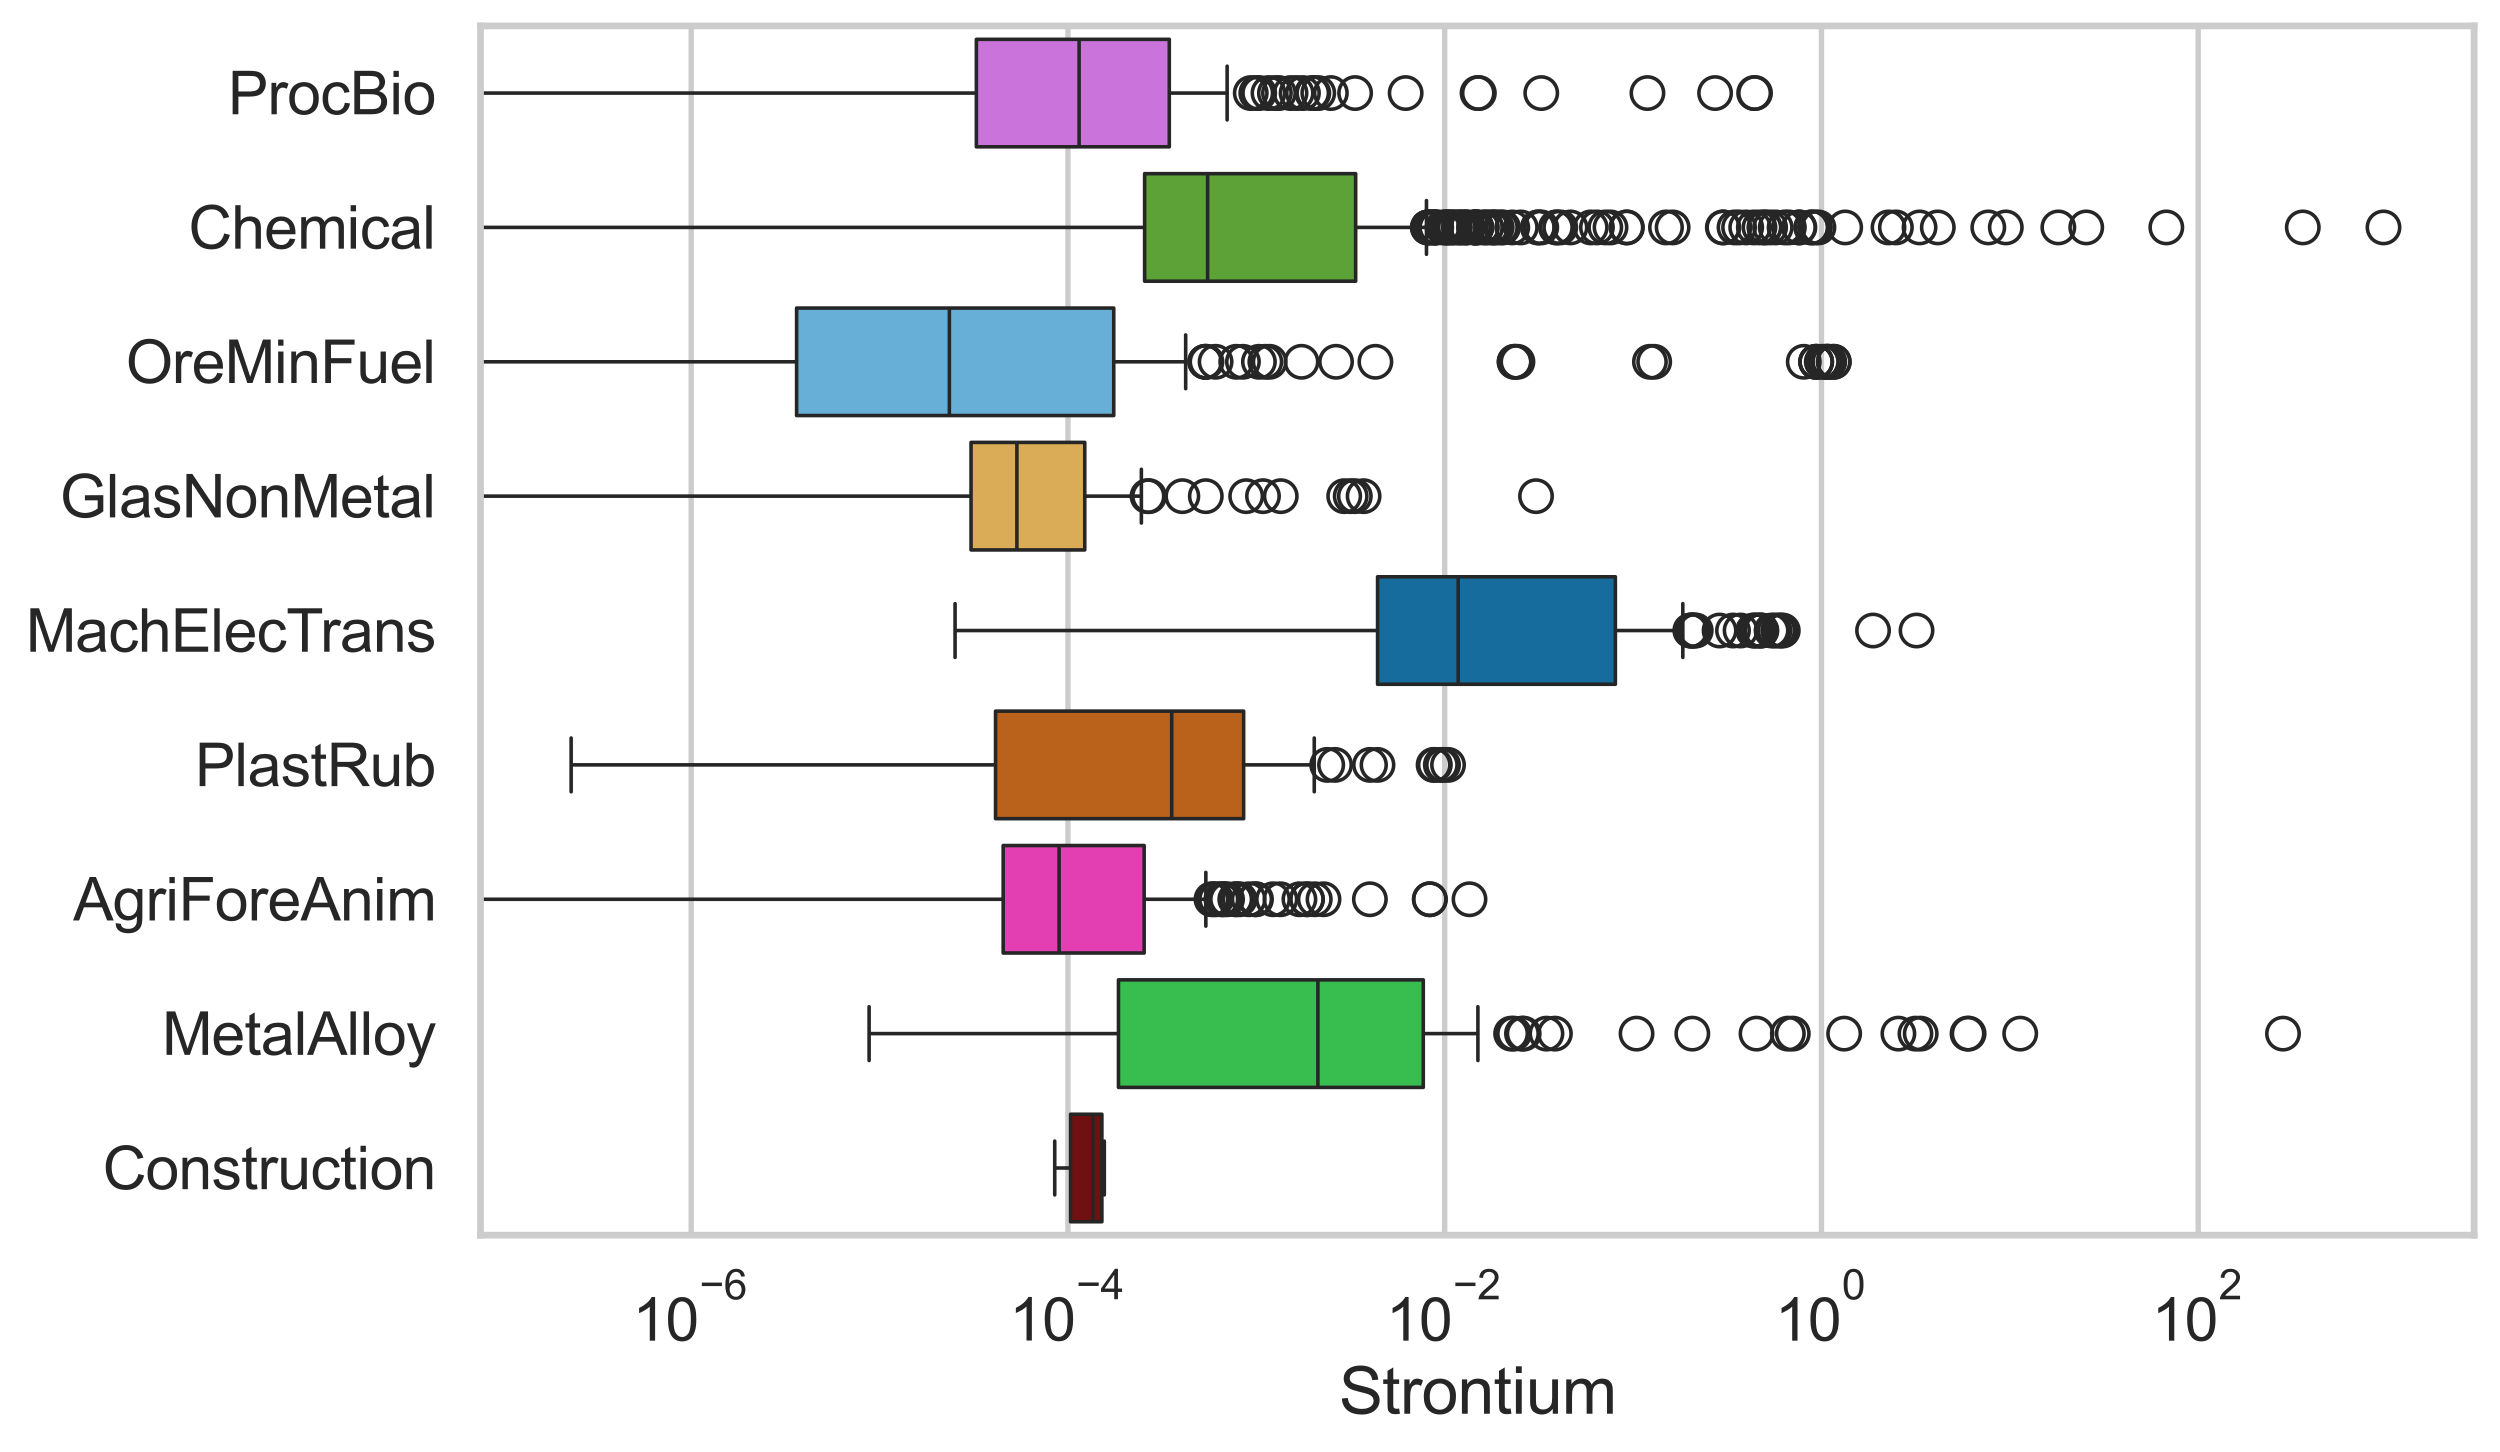 <?xml version="1.0" encoding="utf-8" standalone="no"?>
<!DOCTYPE svg PUBLIC "-//W3C//DTD SVG 1.1//EN"
  "http://www.w3.org/Graphics/SVG/1.1/DTD/svg11.dtd">
<svg xmlns:xlink="http://www.w3.org/1999/xlink" width="695.577pt" height="404.121pt" viewBox="0 0 695.577 404.121" xmlns="http://www.w3.org/2000/svg" version="1.1">
 <defs>
  <style type="text/css">*{stroke-linejoin: round; stroke-linecap: butt}</style>
 </defs>
 <g id="figure_1">
  <g id="patch_1">
   <path d="M 0 404.121 
L 695.577 404.121 
L 695.577 0 
L 0 0 
z
" style="fill: #ffffff"/>
  </g>
  <g id="axes_1">
   <g id="patch_2">
    <path d="M 133.697 343.665 
L 688.377 343.665 
L 688.377 7.2 
L 133.697 7.2 
z
" style="fill: #ffffff"/>
   </g>
   <g id="matplotlib.axis_1">
    <g id="xtick_1">
     <g id="line2d_1">
      <path d="M 192.312 343.665 
L 192.312 7.2 
" clip-path="url(#pa28f8a7e7b)" style="fill: none; stroke: #cccccc; stroke-width: 1.5; stroke-linecap: round"/>
     </g>
     <g id="text_1">
      <!-- $\mathdefault{10^{-6}}$ -->
      <g style="fill: #262626" transform="translate(175.977 373.18) scale(0.165 -0.165)">
       <defs>
        <path id="ArialMT-31" d="M 2384 0 
L 1822 0 
L 1822 3584 
Q 1619 3391 1289 3197 
Q 959 3003 697 2906 
L 697 3450 
Q 1169 3672 1522 3987 
Q 1875 4303 2022 4600 
L 2384 4600 
L 2384 0 
z
" transform="scale(0.016)"/>
        <path id="ArialMT-30" d="M 266 2259 
Q 266 3072 433 3567 
Q 600 4063 929 4331 
Q 1259 4600 1759 4600 
Q 2128 4600 2406 4451 
Q 2684 4303 2865 4023 
Q 3047 3744 3150 3342 
Q 3253 2941 3253 2259 
Q 3253 1453 3087 958 
Q 2922 463 2592 192 
Q 2263 -78 1759 -78 
Q 1097 -78 719 397 
Q 266 969 266 2259 
z
M 844 2259 
Q 844 1131 1108 757 
Q 1372 384 1759 384 
Q 2147 384 2411 759 
Q 2675 1134 2675 2259 
Q 2675 3391 2411 3762 
Q 2147 4134 1753 4134 
Q 1366 4134 1134 3806 
Q 844 3388 844 2259 
z
" transform="scale(0.016)"/>
        <path id="ArialMT-2212" d="M 3381 1997 
L 356 1997 
L 356 2522 
L 3381 2522 
L 3381 1997 
z
" transform="scale(0.016)"/>
        <path id="ArialMT-36" d="M 3184 3459 
L 2625 3416 
Q 2550 3747 2413 3897 
Q 2184 4138 1850 4138 
Q 1581 4138 1378 3988 
Q 1113 3794 959 3422 
Q 806 3050 800 2363 
Q 1003 2672 1297 2822 
Q 1591 2972 1913 2972 
Q 2475 2972 2870 2558 
Q 3266 2144 3266 1488 
Q 3266 1056 3080 686 
Q 2894 316 2569 119 
Q 2244 -78 1831 -78 
Q 1128 -78 684 439 
Q 241 956 241 2144 
Q 241 3472 731 4075 
Q 1159 4600 1884 4600 
Q 2425 4600 2770 4297 
Q 3116 3994 3184 3459 
z
M 888 1484 
Q 888 1194 1011 928 
Q 1134 663 1356 523 
Q 1578 384 1822 384 
Q 2178 384 2434 671 
Q 2691 959 2691 1453 
Q 2691 1928 2437 2201 
Q 2184 2475 1800 2475 
Q 1419 2475 1153 2201 
Q 888 1928 888 1484 
z
" transform="scale(0.016)"/>
       </defs>
       <use xlink:href="#ArialMT-31" transform="translate(0 0.994)"/>
       <use xlink:href="#ArialMT-30" transform="translate(55.615 0.994)"/>
       <use xlink:href="#ArialMT-2212" transform="translate(112.973 70.688) scale(0.7)"/>
       <use xlink:href="#ArialMT-36" transform="translate(153.852 70.688) scale(0.7)"/>
      </g>
     </g>
    </g>
    <g id="xtick_2">
     <g id="line2d_2">
      <path d="M 297.136 343.665 
L 297.136 7.2 
" clip-path="url(#pa28f8a7e7b)" style="fill: none; stroke: #cccccc; stroke-width: 1.5; stroke-linecap: round"/>
     </g>
     <g id="text_2">
      <!-- $\mathdefault{10^{-4}}$ -->
      <g style="fill: #262626" transform="translate(280.801 373.015) scale(0.165 -0.165)">
       <defs>
        <path id="ArialMT-34" d="M 2069 0 
L 2069 1097 
L 81 1097 
L 81 1613 
L 2172 4581 
L 2631 4581 
L 2631 1613 
L 3250 1613 
L 3250 1097 
L 2631 1097 
L 2631 0 
L 2069 0 
z
M 2069 1613 
L 2069 3678 
L 634 1613 
L 2069 1613 
z
" transform="scale(0.016)"/>
       </defs>
       <use xlink:href="#ArialMT-31" transform="translate(0 0.202)"/>
       <use xlink:href="#ArialMT-30" transform="translate(55.615 0.202)"/>
       <use xlink:href="#ArialMT-2212" transform="translate(112.973 69.895) scale(0.7)"/>
       <use xlink:href="#ArialMT-34" transform="translate(153.852 69.895) scale(0.7)"/>
      </g>
     </g>
    </g>
    <g id="xtick_3">
     <g id="line2d_3">
      <path d="M 401.96 343.665 
L 401.96 7.2 
" clip-path="url(#pa28f8a7e7b)" style="fill: none; stroke: #cccccc; stroke-width: 1.5; stroke-linecap: round"/>
     </g>
     <g id="text_3">
      <!-- $\mathdefault{10^{-2}}$ -->
      <g style="fill: #262626" transform="translate(385.625 373.18) scale(0.165 -0.165)">
       <defs>
        <path id="ArialMT-32" d="M 3222 541 
L 3222 0 
L 194 0 
Q 188 203 259 391 
Q 375 700 629 1000 
Q 884 1300 1366 1694 
Q 2113 2306 2375 2664 
Q 2638 3022 2638 3341 
Q 2638 3675 2398 3904 
Q 2159 4134 1775 4134 
Q 1369 4134 1125 3890 
Q 881 3647 878 3216 
L 300 3275 
Q 359 3922 746 4261 
Q 1134 4600 1788 4600 
Q 2447 4600 2831 4234 
Q 3216 3869 3216 3328 
Q 3216 3053 3103 2787 
Q 2991 2522 2730 2228 
Q 2469 1934 1863 1422 
Q 1356 997 1212 845 
Q 1069 694 975 541 
L 3222 541 
z
" transform="scale(0.016)"/>
       </defs>
       <use xlink:href="#ArialMT-31" transform="translate(0 0.994)"/>
       <use xlink:href="#ArialMT-30" transform="translate(55.615 0.994)"/>
       <use xlink:href="#ArialMT-2212" transform="translate(112.973 70.688) scale(0.7)"/>
       <use xlink:href="#ArialMT-32" transform="translate(153.852 70.688) scale(0.7)"/>
      </g>
     </g>
    </g>
    <g id="xtick_4">
     <g id="line2d_4">
      <path d="M 506.784 343.665 
L 506.784 7.2 
" clip-path="url(#pa28f8a7e7b)" style="fill: none; stroke: #cccccc; stroke-width: 1.5; stroke-linecap: round"/>
     </g>
     <g id="text_4">
      <!-- $\mathdefault{10^{0}}$ -->
      <g style="fill: #262626" transform="translate(493.832 373.18) scale(0.165 -0.165)">
       <use xlink:href="#ArialMT-31" transform="translate(0 0.994)"/>
       <use xlink:href="#ArialMT-30" transform="translate(55.615 0.994)"/>
       <use xlink:href="#ArialMT-30" transform="translate(112.973 70.688) scale(0.7)"/>
      </g>
     </g>
    </g>
    <g id="xtick_5">
     <g id="line2d_5">
      <path d="M 611.608 343.665 
L 611.608 7.2 
" clip-path="url(#pa28f8a7e7b)" style="fill: none; stroke: #cccccc; stroke-width: 1.5; stroke-linecap: round"/>
     </g>
     <g id="text_5">
      <!-- $\mathdefault{10^{2}}$ -->
      <g style="fill: #262626" transform="translate(598.656 373.18) scale(0.165 -0.165)">
       <use xlink:href="#ArialMT-31" transform="translate(0 0.994)"/>
       <use xlink:href="#ArialMT-30" transform="translate(55.615 0.994)"/>
       <use xlink:href="#ArialMT-32" transform="translate(112.973 70.688) scale(0.7)"/>
      </g>
     </g>
    </g>
    <g id="text_6">
     <!-- Strontium -->
     <g style="fill: #262626" transform="translate(372.525 393.344) scale(0.18 -0.18)">
      <defs>
       <path id="ArialMT-53" d="M 288 1472 
L 859 1522 
Q 900 1178 1048 958 
Q 1197 738 1509 602 
Q 1822 466 2213 466 
Q 2559 466 2825 569 
Q 3091 672 3220 851 
Q 3350 1031 3350 1244 
Q 3350 1459 3225 1620 
Q 3100 1781 2813 1891 
Q 2628 1963 1997 2114 
Q 1366 2266 1113 2400 
Q 784 2572 623 2826 
Q 463 3081 463 3397 
Q 463 3744 659 4045 
Q 856 4347 1234 4503 
Q 1613 4659 2075 4659 
Q 2584 4659 2973 4495 
Q 3363 4331 3572 4012 
Q 3781 3694 3797 3291 
L 3216 3247 
Q 3169 3681 2898 3903 
Q 2628 4125 2100 4125 
Q 1550 4125 1298 3923 
Q 1047 3722 1047 3438 
Q 1047 3191 1225 3031 
Q 1400 2872 2139 2705 
Q 2878 2538 3153 2413 
Q 3553 2228 3743 1945 
Q 3934 1663 3934 1294 
Q 3934 928 3725 604 
Q 3516 281 3123 101 
Q 2731 -78 2241 -78 
Q 1619 -78 1198 103 
Q 778 284 539 648 
Q 300 1013 288 1472 
z
" transform="scale(0.016)"/>
       <path id="ArialMT-74" d="M 1650 503 
L 1731 6 
Q 1494 -44 1306 -44 
Q 1000 -44 831 53 
Q 663 150 594 308 
Q 525 466 525 972 
L 525 2881 
L 113 2881 
L 113 3319 
L 525 3319 
L 525 4141 
L 1084 4478 
L 1084 3319 
L 1650 3319 
L 1650 2881 
L 1084 2881 
L 1084 941 
Q 1084 700 1114 631 
Q 1144 563 1211 522 
Q 1278 481 1403 481 
Q 1497 481 1650 503 
z
" transform="scale(0.016)"/>
       <path id="ArialMT-72" d="M 416 0 
L 416 3319 
L 922 3319 
L 922 2816 
Q 1116 3169 1280 3281 
Q 1444 3394 1641 3394 
Q 1925 3394 2219 3213 
L 2025 2691 
Q 1819 2813 1613 2813 
Q 1428 2813 1281 2702 
Q 1134 2591 1072 2394 
Q 978 2094 978 1738 
L 978 0 
L 416 0 
z
" transform="scale(0.016)"/>
       <path id="ArialMT-6f" d="M 213 1659 
Q 213 2581 725 3025 
Q 1153 3394 1769 3394 
Q 2453 3394 2887 2945 
Q 3322 2497 3322 1706 
Q 3322 1066 3130 698 
Q 2938 331 2570 128 
Q 2203 -75 1769 -75 
Q 1072 -75 642 372 
Q 213 819 213 1659 
z
M 791 1659 
Q 791 1022 1069 705 
Q 1347 388 1769 388 
Q 2188 388 2466 706 
Q 2744 1025 2744 1678 
Q 2744 2294 2464 2611 
Q 2184 2928 1769 2928 
Q 1347 2928 1069 2612 
Q 791 2297 791 1659 
z
" transform="scale(0.016)"/>
       <path id="ArialMT-6e" d="M 422 0 
L 422 3319 
L 928 3319 
L 928 2847 
Q 1294 3394 1984 3394 
Q 2284 3394 2536 3286 
Q 2788 3178 2913 3003 
Q 3038 2828 3088 2588 
Q 3119 2431 3119 2041 
L 3119 0 
L 2556 0 
L 2556 2019 
Q 2556 2363 2490 2533 
Q 2425 2703 2258 2804 
Q 2091 2906 1866 2906 
Q 1506 2906 1245 2678 
Q 984 2450 984 1813 
L 984 0 
L 422 0 
z
" transform="scale(0.016)"/>
       <path id="ArialMT-69" d="M 425 3934 
L 425 4581 
L 988 4581 
L 988 3934 
L 425 3934 
z
M 425 0 
L 425 3319 
L 988 3319 
L 988 0 
L 425 0 
z
" transform="scale(0.016)"/>
       <path id="ArialMT-75" d="M 2597 0 
L 2597 488 
Q 2209 -75 1544 -75 
Q 1250 -75 995 37 
Q 741 150 617 320 
Q 494 491 444 738 
Q 409 903 409 1263 
L 409 3319 
L 972 3319 
L 972 1478 
Q 972 1038 1006 884 
Q 1059 663 1231 536 
Q 1403 409 1656 409 
Q 1909 409 2131 539 
Q 2353 669 2445 892 
Q 2538 1116 2538 1541 
L 2538 3319 
L 3100 3319 
L 3100 0 
L 2597 0 
z
" transform="scale(0.016)"/>
       <path id="ArialMT-6d" d="M 422 0 
L 422 3319 
L 925 3319 
L 925 2853 
Q 1081 3097 1340 3245 
Q 1600 3394 1931 3394 
Q 2300 3394 2536 3241 
Q 2772 3088 2869 2813 
Q 3263 3394 3894 3394 
Q 4388 3394 4653 3120 
Q 4919 2847 4919 2278 
L 4919 0 
L 4359 0 
L 4359 2091 
Q 4359 2428 4304 2576 
Q 4250 2725 4106 2815 
Q 3963 2906 3769 2906 
Q 3419 2906 3187 2673 
Q 2956 2441 2956 1928 
L 2956 0 
L 2394 0 
L 2394 2156 
Q 2394 2531 2256 2718 
Q 2119 2906 1806 2906 
Q 1569 2906 1367 2781 
Q 1166 2656 1075 2415 
Q 984 2175 984 1722 
L 984 0 
L 422 0 
z
" transform="scale(0.016)"/>
      </defs>
      <use xlink:href="#ArialMT-53"/>
      <use xlink:href="#ArialMT-74" transform="translate(66.699 0)"/>
      <use xlink:href="#ArialMT-72" transform="translate(94.482 0)"/>
      <use xlink:href="#ArialMT-6f" transform="translate(127.783 0)"/>
      <use xlink:href="#ArialMT-6e" transform="translate(183.398 0)"/>
      <use xlink:href="#ArialMT-74" transform="translate(239.014 0)"/>
      <use xlink:href="#ArialMT-69" transform="translate(266.797 0)"/>
      <use xlink:href="#ArialMT-75" transform="translate(289.014 0)"/>
      <use xlink:href="#ArialMT-6d" transform="translate(344.629 0)"/>
     </g>
    </g>
   </g>
   <g id="matplotlib.axis_2">
    <g id="ytick_1">
     <g id="text_7">
      <!-- ProcBio -->
      <g style="fill: #262626" transform="translate(63.424 31.798) scale(0.165 -0.165)">
       <defs>
        <path id="ArialMT-50" d="M 494 0 
L 494 4581 
L 2222 4581 
Q 2678 4581 2919 4538 
Q 3256 4481 3484 4323 
Q 3713 4166 3852 3881 
Q 3991 3597 3991 3256 
Q 3991 2672 3619 2267 
Q 3247 1863 2275 1863 
L 1100 1863 
L 1100 0 
L 494 0 
z
M 1100 2403 
L 2284 2403 
Q 2872 2403 3119 2622 
Q 3366 2841 3366 3238 
Q 3366 3525 3220 3729 
Q 3075 3934 2838 4000 
Q 2684 4041 2272 4041 
L 1100 4041 
L 1100 2403 
z
" transform="scale(0.016)"/>
        <path id="ArialMT-63" d="M 2588 1216 
L 3141 1144 
Q 3050 572 2676 248 
Q 2303 -75 1759 -75 
Q 1078 -75 664 370 
Q 250 816 250 1647 
Q 250 2184 428 2587 
Q 606 2991 970 3192 
Q 1334 3394 1763 3394 
Q 2303 3394 2647 3120 
Q 2991 2847 3088 2344 
L 2541 2259 
Q 2463 2594 2264 2762 
Q 2066 2931 1784 2931 
Q 1359 2931 1093 2626 
Q 828 2322 828 1663 
Q 828 994 1084 691 
Q 1341 388 1753 388 
Q 2084 388 2306 591 
Q 2528 794 2588 1216 
z
" transform="scale(0.016)"/>
        <path id="ArialMT-42" d="M 469 0 
L 469 4581 
L 2188 4581 
Q 2713 4581 3030 4442 
Q 3347 4303 3526 4014 
Q 3706 3725 3706 3409 
Q 3706 3116 3547 2856 
Q 3388 2597 3066 2438 
Q 3481 2316 3704 2022 
Q 3928 1728 3928 1328 
Q 3928 1006 3792 729 
Q 3656 453 3456 303 
Q 3256 153 2954 76 
Q 2653 0 2216 0 
L 469 0 
z
M 1075 2656 
L 2066 2656 
Q 2469 2656 2644 2709 
Q 2875 2778 2992 2937 
Q 3109 3097 3109 3338 
Q 3109 3566 3000 3739 
Q 2891 3913 2687 3977 
Q 2484 4041 1991 4041 
L 1075 4041 
L 1075 2656 
z
M 1075 541 
L 2216 541 
Q 2509 541 2628 563 
Q 2838 600 2978 687 
Q 3119 775 3209 942 
Q 3300 1109 3300 1328 
Q 3300 1584 3169 1773 
Q 3038 1963 2805 2039 
Q 2572 2116 2134 2116 
L 1075 2116 
L 1075 541 
z
" transform="scale(0.016)"/>
       </defs>
       <use xlink:href="#ArialMT-50"/>
       <use xlink:href="#ArialMT-72" transform="translate(66.699 0)"/>
       <use xlink:href="#ArialMT-6f" transform="translate(100 0)"/>
       <use xlink:href="#ArialMT-63" transform="translate(155.615 0)"/>
       <use xlink:href="#ArialMT-42" transform="translate(205.615 0)"/>
       <use xlink:href="#ArialMT-69" transform="translate(272.314 0)"/>
       <use xlink:href="#ArialMT-6f" transform="translate(294.531 0)"/>
      </g>
     </g>
    </g>
    <g id="ytick_2">
     <g id="text_8">
      <!-- Chemical -->
      <g style="fill: #262626" transform="translate(52.428 69.183) scale(0.165 -0.165)">
       <defs>
        <path id="ArialMT-43" d="M 3763 1606 
L 4369 1453 
Q 4178 706 3683 314 
Q 3188 -78 2472 -78 
Q 1731 -78 1267 223 
Q 803 525 561 1097 
Q 319 1669 319 2325 
Q 319 3041 592 3573 
Q 866 4106 1370 4382 
Q 1875 4659 2481 4659 
Q 3169 4659 3637 4309 
Q 4106 3959 4291 3325 
L 3694 3184 
Q 3534 3684 3231 3912 
Q 2928 4141 2469 4141 
Q 1941 4141 1586 3887 
Q 1231 3634 1087 3207 
Q 944 2781 944 2328 
Q 944 1744 1114 1308 
Q 1284 872 1643 656 
Q 2003 441 2422 441 
Q 2931 441 3284 734 
Q 3638 1028 3763 1606 
z
" transform="scale(0.016)"/>
        <path id="ArialMT-68" d="M 422 0 
L 422 4581 
L 984 4581 
L 984 2938 
Q 1378 3394 1978 3394 
Q 2347 3394 2619 3248 
Q 2891 3103 3008 2847 
Q 3125 2591 3125 2103 
L 3125 0 
L 2563 0 
L 2563 2103 
Q 2563 2525 2380 2717 
Q 2197 2909 1863 2909 
Q 1613 2909 1392 2779 
Q 1172 2650 1078 2428 
Q 984 2206 984 1816 
L 984 0 
L 422 0 
z
" transform="scale(0.016)"/>
        <path id="ArialMT-65" d="M 2694 1069 
L 3275 997 
Q 3138 488 2766 206 
Q 2394 -75 1816 -75 
Q 1088 -75 661 373 
Q 234 822 234 1631 
Q 234 2469 665 2931 
Q 1097 3394 1784 3394 
Q 2450 3394 2872 2941 
Q 3294 2488 3294 1666 
Q 3294 1616 3291 1516 
L 816 1516 
Q 847 969 1125 678 
Q 1403 388 1819 388 
Q 2128 388 2347 550 
Q 2566 713 2694 1069 
z
M 847 1978 
L 2700 1978 
Q 2663 2397 2488 2606 
Q 2219 2931 1791 2931 
Q 1403 2931 1139 2672 
Q 875 2413 847 1978 
z
" transform="scale(0.016)"/>
        <path id="ArialMT-61" d="M 2588 409 
Q 2275 144 1986 34 
Q 1697 -75 1366 -75 
Q 819 -75 525 192 
Q 231 459 231 875 
Q 231 1119 342 1320 
Q 453 1522 633 1644 
Q 813 1766 1038 1828 
Q 1203 1872 1538 1913 
Q 2219 1994 2541 2106 
Q 2544 2222 2544 2253 
Q 2544 2597 2384 2738 
Q 2169 2928 1744 2928 
Q 1347 2928 1158 2789 
Q 969 2650 878 2297 
L 328 2372 
Q 403 2725 575 2942 
Q 747 3159 1072 3276 
Q 1397 3394 1825 3394 
Q 2250 3394 2515 3294 
Q 2781 3194 2906 3042 
Q 3031 2891 3081 2659 
Q 3109 2516 3109 2141 
L 3109 1391 
Q 3109 606 3145 398 
Q 3181 191 3288 0 
L 2700 0 
Q 2613 175 2588 409 
z
M 2541 1666 
Q 2234 1541 1622 1453 
Q 1275 1403 1131 1340 
Q 988 1278 909 1158 
Q 831 1038 831 891 
Q 831 666 1001 516 
Q 1172 366 1500 366 
Q 1825 366 2078 508 
Q 2331 650 2450 897 
Q 2541 1088 2541 1459 
L 2541 1666 
z
" transform="scale(0.016)"/>
        <path id="ArialMT-6c" d="M 409 0 
L 409 4581 
L 972 4581 
L 972 0 
L 409 0 
z
" transform="scale(0.016)"/>
       </defs>
       <use xlink:href="#ArialMT-43"/>
       <use xlink:href="#ArialMT-68" transform="translate(72.217 0)"/>
       <use xlink:href="#ArialMT-65" transform="translate(127.832 0)"/>
       <use xlink:href="#ArialMT-6d" transform="translate(183.447 0)"/>
       <use xlink:href="#ArialMT-69" transform="translate(266.748 0)"/>
       <use xlink:href="#ArialMT-63" transform="translate(288.965 0)"/>
       <use xlink:href="#ArialMT-61" transform="translate(338.965 0)"/>
       <use xlink:href="#ArialMT-6c" transform="translate(394.58 0)"/>
      </g>
     </g>
    </g>
    <g id="ytick_3">
     <g id="text_9">
      <!-- OreMinFuel -->
      <g style="fill: #262626" transform="translate(35.013 106.568) scale(0.165 -0.165)">
       <defs>
        <path id="ArialMT-4f" d="M 309 2231 
Q 309 3372 921 4017 
Q 1534 4663 2503 4663 
Q 3138 4663 3647 4359 
Q 4156 4056 4423 3514 
Q 4691 2972 4691 2284 
Q 4691 1588 4409 1038 
Q 4128 488 3612 205 
Q 3097 -78 2500 -78 
Q 1853 -78 1343 234 
Q 834 547 571 1087 
Q 309 1628 309 2231 
z
M 934 2222 
Q 934 1394 1379 917 
Q 1825 441 2497 441 
Q 3181 441 3623 922 
Q 4066 1403 4066 2288 
Q 4066 2847 3877 3264 
Q 3688 3681 3323 3911 
Q 2959 4141 2506 4141 
Q 1863 4141 1398 3698 
Q 934 3256 934 2222 
z
" transform="scale(0.016)"/>
        <path id="ArialMT-4d" d="M 475 0 
L 475 4581 
L 1388 4581 
L 2472 1338 
Q 2622 884 2691 659 
Q 2769 909 2934 1394 
L 4031 4581 
L 4847 4581 
L 4847 0 
L 4263 0 
L 4263 3834 
L 2931 0 
L 2384 0 
L 1059 3900 
L 1059 0 
L 475 0 
z
" transform="scale(0.016)"/>
        <path id="ArialMT-46" d="M 525 0 
L 525 4581 
L 3616 4581 
L 3616 4041 
L 1131 4041 
L 1131 2622 
L 3281 2622 
L 3281 2081 
L 1131 2081 
L 1131 0 
L 525 0 
z
" transform="scale(0.016)"/>
       </defs>
       <use xlink:href="#ArialMT-4f"/>
       <use xlink:href="#ArialMT-72" transform="translate(77.783 0)"/>
       <use xlink:href="#ArialMT-65" transform="translate(111.084 0)"/>
       <use xlink:href="#ArialMT-4d" transform="translate(166.699 0)"/>
       <use xlink:href="#ArialMT-69" transform="translate(250 0)"/>
       <use xlink:href="#ArialMT-6e" transform="translate(272.217 0)"/>
       <use xlink:href="#ArialMT-46" transform="translate(327.832 0)"/>
       <use xlink:href="#ArialMT-75" transform="translate(388.916 0)"/>
       <use xlink:href="#ArialMT-65" transform="translate(444.531 0)"/>
       <use xlink:href="#ArialMT-6c" transform="translate(500.146 0)"/>
      </g>
     </g>
    </g>
    <g id="ytick_4">
     <g id="text_10">
      <!-- GlasNonMetal -->
      <g style="fill: #262626" transform="translate(16.659 143.953) scale(0.165 -0.165)">
       <defs>
        <path id="ArialMT-47" d="M 2638 1797 
L 2638 2334 
L 4578 2338 
L 4578 638 
Q 4131 281 3656 101 
Q 3181 -78 2681 -78 
Q 2006 -78 1454 211 
Q 903 500 622 1047 
Q 341 1594 341 2269 
Q 341 2938 620 3517 
Q 900 4097 1425 4378 
Q 1950 4659 2634 4659 
Q 3131 4659 3532 4498 
Q 3934 4338 4162 4050 
Q 4391 3763 4509 3300 
L 3963 3150 
Q 3859 3500 3706 3700 
Q 3553 3900 3268 4020 
Q 2984 4141 2638 4141 
Q 2222 4141 1919 4014 
Q 1616 3888 1430 3681 
Q 1244 3475 1141 3228 
Q 966 2803 966 2306 
Q 966 1694 1177 1281 
Q 1388 869 1791 669 
Q 2194 469 2647 469 
Q 3041 469 3416 620 
Q 3791 772 3984 944 
L 3984 1797 
L 2638 1797 
z
" transform="scale(0.016)"/>
        <path id="ArialMT-73" d="M 197 991 
L 753 1078 
Q 800 744 1014 566 
Q 1228 388 1613 388 
Q 2000 388 2187 545 
Q 2375 703 2375 916 
Q 2375 1106 2209 1216 
Q 2094 1291 1634 1406 
Q 1016 1563 777 1677 
Q 538 1791 414 1992 
Q 291 2194 291 2438 
Q 291 2659 392 2848 
Q 494 3038 669 3163 
Q 800 3259 1026 3326 
Q 1253 3394 1513 3394 
Q 1903 3394 2198 3281 
Q 2494 3169 2634 2976 
Q 2775 2784 2828 2463 
L 2278 2388 
Q 2241 2644 2061 2787 
Q 1881 2931 1553 2931 
Q 1166 2931 1000 2803 
Q 834 2675 834 2503 
Q 834 2394 903 2306 
Q 972 2216 1119 2156 
Q 1203 2125 1616 2013 
Q 2213 1853 2448 1751 
Q 2684 1650 2818 1456 
Q 2953 1263 2953 975 
Q 2953 694 2789 445 
Q 2625 197 2315 61 
Q 2006 -75 1616 -75 
Q 969 -75 630 194 
Q 291 463 197 991 
z
" transform="scale(0.016)"/>
        <path id="ArialMT-4e" d="M 488 0 
L 488 4581 
L 1109 4581 
L 3516 984 
L 3516 4581 
L 4097 4581 
L 4097 0 
L 3475 0 
L 1069 3600 
L 1069 0 
L 488 0 
z
" transform="scale(0.016)"/>
       </defs>
       <use xlink:href="#ArialMT-47"/>
       <use xlink:href="#ArialMT-6c" transform="translate(77.783 0)"/>
       <use xlink:href="#ArialMT-61" transform="translate(100 0)"/>
       <use xlink:href="#ArialMT-73" transform="translate(155.615 0)"/>
       <use xlink:href="#ArialMT-4e" transform="translate(205.615 0)"/>
       <use xlink:href="#ArialMT-6f" transform="translate(277.832 0)"/>
       <use xlink:href="#ArialMT-6e" transform="translate(333.447 0)"/>
       <use xlink:href="#ArialMT-4d" transform="translate(389.062 0)"/>
       <use xlink:href="#ArialMT-65" transform="translate(472.363 0)"/>
       <use xlink:href="#ArialMT-74" transform="translate(527.979 0)"/>
       <use xlink:href="#ArialMT-61" transform="translate(555.762 0)"/>
       <use xlink:href="#ArialMT-6c" transform="translate(611.377 0)"/>
      </g>
     </g>
    </g>
    <g id="ytick_5">
     <g id="text_11">
      <!-- MachElecTrans -->
      <g style="fill: #262626" transform="translate(7.2 181.337) scale(0.165 -0.165)">
       <defs>
        <path id="ArialMT-45" d="M 506 0 
L 506 4581 
L 3819 4581 
L 3819 4041 
L 1113 4041 
L 1113 2638 
L 3647 2638 
L 3647 2100 
L 1113 2100 
L 1113 541 
L 3925 541 
L 3925 0 
L 506 0 
z
" transform="scale(0.016)"/>
        <path id="ArialMT-54" d="M 1659 0 
L 1659 4041 
L 150 4041 
L 150 4581 
L 3781 4581 
L 3781 4041 
L 2266 4041 
L 2266 0 
L 1659 0 
z
" transform="scale(0.016)"/>
       </defs>
       <use xlink:href="#ArialMT-4d"/>
       <use xlink:href="#ArialMT-61" transform="translate(83.301 0)"/>
       <use xlink:href="#ArialMT-63" transform="translate(138.916 0)"/>
       <use xlink:href="#ArialMT-68" transform="translate(188.916 0)"/>
       <use xlink:href="#ArialMT-45" transform="translate(244.531 0)"/>
       <use xlink:href="#ArialMT-6c" transform="translate(311.23 0)"/>
       <use xlink:href="#ArialMT-65" transform="translate(333.447 0)"/>
       <use xlink:href="#ArialMT-63" transform="translate(389.062 0)"/>
       <use xlink:href="#ArialMT-54" transform="translate(439.062 0)"/>
       <use xlink:href="#ArialMT-72" transform="translate(496.396 0)"/>
       <use xlink:href="#ArialMT-61" transform="translate(529.697 0)"/>
       <use xlink:href="#ArialMT-6e" transform="translate(585.312 0)"/>
       <use xlink:href="#ArialMT-73" transform="translate(640.928 0)"/>
      </g>
     </g>
    </g>
    <g id="ytick_6">
     <g id="text_12">
      <!-- PlastRub -->
      <g style="fill: #262626" transform="translate(54.248 218.722) scale(0.165 -0.165)">
       <defs>
        <path id="ArialMT-52" d="M 503 0 
L 503 4581 
L 2534 4581 
Q 3147 4581 3465 4457 
Q 3784 4334 3975 4021 
Q 4166 3709 4166 3331 
Q 4166 2844 3850 2509 
Q 3534 2175 2875 2084 
Q 3116 1969 3241 1856 
Q 3506 1613 3744 1247 
L 4541 0 
L 3778 0 
L 3172 953 
Q 2906 1366 2734 1584 
Q 2563 1803 2427 1890 
Q 2291 1978 2150 2013 
Q 2047 2034 1813 2034 
L 1109 2034 
L 1109 0 
L 503 0 
z
M 1109 2559 
L 2413 2559 
Q 2828 2559 3062 2645 
Q 3297 2731 3419 2920 
Q 3541 3109 3541 3331 
Q 3541 3656 3305 3865 
Q 3069 4075 2559 4075 
L 1109 4075 
L 1109 2559 
z
" transform="scale(0.016)"/>
        <path id="ArialMT-62" d="M 941 0 
L 419 0 
L 419 4581 
L 981 4581 
L 981 2947 
Q 1338 3394 1891 3394 
Q 2197 3394 2470 3270 
Q 2744 3147 2920 2923 
Q 3097 2700 3197 2384 
Q 3297 2069 3297 1709 
Q 3297 856 2875 390 
Q 2453 -75 1863 -75 
Q 1275 -75 941 416 
L 941 0 
z
M 934 1684 
Q 934 1088 1097 822 
Q 1363 388 1816 388 
Q 2184 388 2453 708 
Q 2722 1028 2722 1663 
Q 2722 2313 2464 2622 
Q 2206 2931 1841 2931 
Q 1472 2931 1203 2611 
Q 934 2291 934 1684 
z
" transform="scale(0.016)"/>
       </defs>
       <use xlink:href="#ArialMT-50"/>
       <use xlink:href="#ArialMT-6c" transform="translate(66.699 0)"/>
       <use xlink:href="#ArialMT-61" transform="translate(88.916 0)"/>
       <use xlink:href="#ArialMT-73" transform="translate(144.531 0)"/>
       <use xlink:href="#ArialMT-74" transform="translate(194.531 0)"/>
       <use xlink:href="#ArialMT-52" transform="translate(222.314 0)"/>
       <use xlink:href="#ArialMT-75" transform="translate(294.531 0)"/>
       <use xlink:href="#ArialMT-62" transform="translate(350.146 0)"/>
      </g>
     </g>
    </g>
    <g id="ytick_7">
     <g id="text_13">
      <!-- AgriForeAnim -->
      <g style="fill: #262626" transform="translate(20.341 256.107) scale(0.165 -0.165)">
       <defs>
        <path id="ArialMT-41" d="M -9 0 
L 1750 4581 
L 2403 4581 
L 4278 0 
L 3588 0 
L 3053 1388 
L 1138 1388 
L 634 0 
L -9 0 
z
M 1313 1881 
L 2866 1881 
L 2388 3150 
Q 2169 3728 2063 4100 
Q 1975 3659 1816 3225 
L 1313 1881 
z
" transform="scale(0.016)"/>
        <path id="ArialMT-67" d="M 319 -275 
L 866 -356 
Q 900 -609 1056 -725 
Q 1266 -881 1628 -881 
Q 2019 -881 2231 -725 
Q 2444 -569 2519 -288 
Q 2563 -116 2559 434 
Q 2191 0 1641 0 
Q 956 0 581 494 
Q 206 988 206 1678 
Q 206 2153 378 2554 
Q 550 2956 876 3175 
Q 1203 3394 1644 3394 
Q 2231 3394 2613 2919 
L 2613 3319 
L 3131 3319 
L 3131 450 
Q 3131 -325 2973 -648 
Q 2816 -972 2473 -1159 
Q 2131 -1347 1631 -1347 
Q 1038 -1347 672 -1080 
Q 306 -813 319 -275 
z
M 784 1719 
Q 784 1066 1043 766 
Q 1303 466 1694 466 
Q 2081 466 2343 764 
Q 2606 1063 2606 1700 
Q 2606 2309 2336 2618 
Q 2066 2928 1684 2928 
Q 1309 2928 1046 2623 
Q 784 2319 784 1719 
z
" transform="scale(0.016)"/>
       </defs>
       <use xlink:href="#ArialMT-41"/>
       <use xlink:href="#ArialMT-67" transform="translate(66.699 0)"/>
       <use xlink:href="#ArialMT-72" transform="translate(122.314 0)"/>
       <use xlink:href="#ArialMT-69" transform="translate(155.615 0)"/>
       <use xlink:href="#ArialMT-46" transform="translate(177.832 0)"/>
       <use xlink:href="#ArialMT-6f" transform="translate(238.916 0)"/>
       <use xlink:href="#ArialMT-72" transform="translate(294.531 0)"/>
       <use xlink:href="#ArialMT-65" transform="translate(327.832 0)"/>
       <use xlink:href="#ArialMT-41" transform="translate(383.447 0)"/>
       <use xlink:href="#ArialMT-6e" transform="translate(450.146 0)"/>
       <use xlink:href="#ArialMT-69" transform="translate(505.762 0)"/>
       <use xlink:href="#ArialMT-6d" transform="translate(527.979 0)"/>
      </g>
     </g>
    </g>
    <g id="ytick_8">
     <g id="text_14">
      <!-- MetalAlloy -->
      <g style="fill: #262626" transform="translate(45.088 293.492) scale(0.165 -0.165)">
       <defs>
        <path id="ArialMT-79" d="M 397 -1278 
L 334 -750 
Q 519 -800 656 -800 
Q 844 -800 956 -737 
Q 1069 -675 1141 -563 
Q 1194 -478 1313 -144 
Q 1328 -97 1363 -6 
L 103 3319 
L 709 3319 
L 1400 1397 
Q 1534 1031 1641 628 
Q 1738 1016 1872 1384 
L 2581 3319 
L 3144 3319 
L 1881 -56 
Q 1678 -603 1566 -809 
Q 1416 -1088 1222 -1217 
Q 1028 -1347 759 -1347 
Q 597 -1347 397 -1278 
z
" transform="scale(0.016)"/>
       </defs>
       <use xlink:href="#ArialMT-4d"/>
       <use xlink:href="#ArialMT-65" transform="translate(83.301 0)"/>
       <use xlink:href="#ArialMT-74" transform="translate(138.916 0)"/>
       <use xlink:href="#ArialMT-61" transform="translate(166.699 0)"/>
       <use xlink:href="#ArialMT-6c" transform="translate(222.314 0)"/>
       <use xlink:href="#ArialMT-41" transform="translate(244.531 0)"/>
       <use xlink:href="#ArialMT-6c" transform="translate(311.23 0)"/>
       <use xlink:href="#ArialMT-6c" transform="translate(333.447 0)"/>
       <use xlink:href="#ArialMT-6f" transform="translate(355.664 0)"/>
       <use xlink:href="#ArialMT-79" transform="translate(411.279 0)"/>
      </g>
     </g>
    </g>
    <g id="ytick_9">
     <g id="text_15">
      <!-- Construction -->
      <g style="fill: #262626" transform="translate(28.575 330.877) scale(0.165 -0.165)">
       <use xlink:href="#ArialMT-43"/>
       <use xlink:href="#ArialMT-6f" transform="translate(72.217 0)"/>
       <use xlink:href="#ArialMT-6e" transform="translate(127.832 0)"/>
       <use xlink:href="#ArialMT-73" transform="translate(183.447 0)"/>
       <use xlink:href="#ArialMT-74" transform="translate(233.447 0)"/>
       <use xlink:href="#ArialMT-72" transform="translate(261.23 0)"/>
       <use xlink:href="#ArialMT-75" transform="translate(294.531 0)"/>
       <use xlink:href="#ArialMT-63" transform="translate(350.146 0)"/>
       <use xlink:href="#ArialMT-74" transform="translate(400.146 0)"/>
       <use xlink:href="#ArialMT-69" transform="translate(427.93 0)"/>
       <use xlink:href="#ArialMT-6f" transform="translate(450.146 0)"/>
       <use xlink:href="#ArialMT-6e" transform="translate(505.762 0)"/>
      </g>
     </g>
    </g>
   </g>
   <g id="patch_3">
    <path d="M 271.654 10.938 
L 271.654 40.846 
L 325.336 40.846 
L 325.336 10.938 
L 271.654 10.938 
z
" clip-path="url(#pa28f8a7e7b)" style="fill: #ca74db; stroke: #262626; stroke-linejoin: miter"/>
   </g>
   <g id="line2d_6">
    <path d="M 271.654 25.892 
L -1 25.892 
" clip-path="url(#pa28f8a7e7b)" style="fill: none; stroke: #262626"/>
   </g>
   <g id="line2d_7">
    <path d="M 325.336 25.892 
L 341.428 25.892 
" clip-path="url(#pa28f8a7e7b)" style="fill: none; stroke: #262626"/>
   </g>
   <g id="line2d_8">
    <path clip-path="url(#pa28f8a7e7b)" style="fill: none; stroke: #262626; stroke-linecap: round"/>
   </g>
   <g id="line2d_9">
    <path d="M 341.428 18.415 
L 341.428 33.369 
" clip-path="url(#pa28f8a7e7b)" style="fill: none; stroke: #262626; stroke-linecap: round"/>
   </g>
   <g id="line2d_10">
    <defs>
     <path id="me547daf50c" d="M 0 4.5 
C 1.193 4.5 2.338 4.026 3.182 3.182 
C 4.026 2.338 4.5 1.193 4.5 0 
C 4.5 -1.193 4.026 -2.338 3.182 -3.182 
C 2.338 -4.026 1.193 -4.5 0 -4.5 
C -1.193 -4.5 -2.338 -4.026 -3.182 -3.182 
C -4.026 -2.338 -4.5 -1.193 -4.5 0 
C -4.5 1.193 -4.026 2.338 -3.182 3.182 
C -2.338 4.026 -1.193 4.5 0 4.5 
z
" style="stroke: #262626"/>
    </defs>
    <g clip-path="url(#pa28f8a7e7b)">
     <use xlink:href="#me547daf50c" x="428.823" y="25.892" style="fill-opacity: 0; stroke: #262626"/>
     <use xlink:href="#me547daf50c" x="355.849" y="25.892" style="fill-opacity: 0; stroke: #262626"/>
     <use xlink:href="#me547daf50c" x="366.782" y="25.892" style="fill-opacity: 0; stroke: #262626"/>
     <use xlink:href="#me547daf50c" x="488.057" y="25.892" style="fill-opacity: 0; stroke: #262626"/>
     <use xlink:href="#me547daf50c" x="458.372" y="25.892" style="fill-opacity: 0; stroke: #262626"/>
     <use xlink:href="#me547daf50c" x="349.545" y="25.892" style="fill-opacity: 0; stroke: #262626"/>
     <use xlink:href="#me547daf50c" x="488.299" y="25.892" style="fill-opacity: 0; stroke: #262626"/>
     <use xlink:href="#me547daf50c" x="477.19" y="25.892" style="fill-opacity: 0; stroke: #262626"/>
     <use xlink:href="#me547daf50c" x="360.761" y="25.892" style="fill-opacity: 0; stroke: #262626"/>
     <use xlink:href="#me547daf50c" x="365.409" y="25.892" style="fill-opacity: 0; stroke: #262626"/>
     <use xlink:href="#me547daf50c" x="352.927" y="25.892" style="fill-opacity: 0; stroke: #262626"/>
     <use xlink:href="#me547daf50c" x="377.032" y="25.892" style="fill-opacity: 0; stroke: #262626"/>
     <use xlink:href="#me547daf50c" x="391.096" y="25.892" style="fill-opacity: 0; stroke: #262626"/>
     <use xlink:href="#me547daf50c" x="365.092" y="25.892" style="fill-opacity: 0; stroke: #262626"/>
     <use xlink:href="#me547daf50c" x="347.998" y="25.892" style="fill-opacity: 0; stroke: #262626"/>
     <use xlink:href="#me547daf50c" x="362.52" y="25.892" style="fill-opacity: 0; stroke: #262626"/>
     <use xlink:href="#me547daf50c" x="411.105" y="25.892" style="fill-opacity: 0; stroke: #262626"/>
     <use xlink:href="#me547daf50c" x="359.071" y="25.892" style="fill-opacity: 0; stroke: #262626"/>
     <use xlink:href="#me547daf50c" x="350.344" y="25.892" style="fill-opacity: 0; stroke: #262626"/>
     <use xlink:href="#me547daf50c" x="354.719" y="25.892" style="fill-opacity: 0; stroke: #262626"/>
     <use xlink:href="#me547daf50c" x="411.462" y="25.892" style="fill-opacity: 0; stroke: #262626"/>
     <use xlink:href="#me547daf50c" x="370.288" y="25.892" style="fill-opacity: 0; stroke: #262626"/>
    </g>
   </g>
   <g id="patch_4">
    <path d="M 318.469 48.323 
L 318.469 78.231 
L 377.188 78.231 
L 377.188 48.323 
L 318.469 48.323 
z
" clip-path="url(#pa28f8a7e7b)" style="fill: #5ca236; stroke: #262626; stroke-linejoin: miter"/>
   </g>
   <g id="line2d_11">
    <path d="M 318.469 63.277 
L -1 63.277 
" clip-path="url(#pa28f8a7e7b)" style="fill: none; stroke: #262626"/>
   </g>
   <g id="line2d_12">
    <path d="M 377.188 63.277 
L 396.889 63.277 
" clip-path="url(#pa28f8a7e7b)" style="fill: none; stroke: #262626"/>
   </g>
   <g id="line2d_13">
    <path clip-path="url(#pa28f8a7e7b)" style="fill: none; stroke: #262626; stroke-linecap: round"/>
   </g>
   <g id="line2d_14">
    <path d="M 396.889 55.8 
L 396.889 70.754 
" clip-path="url(#pa28f8a7e7b)" style="fill: none; stroke: #262626; stroke-linecap: round"/>
   </g>
   <g id="line2d_15">
    <g clip-path="url(#pa28f8a7e7b)">
     <use xlink:href="#me547daf50c" x="503.984" y="63.277" style="fill-opacity: 0; stroke: #262626"/>
     <use xlink:href="#me547daf50c" x="479.496" y="63.277" style="fill-opacity: 0; stroke: #262626"/>
     <use xlink:href="#me547daf50c" x="413.468" y="63.277" style="fill-opacity: 0; stroke: #262626"/>
     <use xlink:href="#me547daf50c" x="527.497" y="63.277" style="fill-opacity: 0; stroke: #262626"/>
     <use xlink:href="#me547daf50c" x="416.423" y="63.277" style="fill-opacity: 0; stroke: #262626"/>
     <use xlink:href="#me547daf50c" x="399.561" y="63.277" style="fill-opacity: 0; stroke: #262626"/>
     <use xlink:href="#me547daf50c" x="398.305" y="63.277" style="fill-opacity: 0; stroke: #262626"/>
     <use xlink:href="#me547daf50c" x="428.828" y="63.277" style="fill-opacity: 0; stroke: #262626"/>
     <use xlink:href="#me547daf50c" x="404.804" y="63.277" style="fill-opacity: 0; stroke: #262626"/>
     <use xlink:href="#me547daf50c" x="602.738" y="63.277" style="fill-opacity: 0; stroke: #262626"/>
     <use xlink:href="#me547daf50c" x="402.168" y="63.277" style="fill-opacity: 0; stroke: #262626"/>
     <use xlink:href="#me547daf50c" x="580.455" y="63.277" style="fill-opacity: 0; stroke: #262626"/>
     <use xlink:href="#me547daf50c" x="415.325" y="63.277" style="fill-opacity: 0; stroke: #262626"/>
     <use xlink:href="#me547daf50c" x="410.741" y="63.277" style="fill-opacity: 0; stroke: #262626"/>
     <use xlink:href="#me547daf50c" x="399.217" y="63.277" style="fill-opacity: 0; stroke: #262626"/>
     <use xlink:href="#me547daf50c" x="446.644" y="63.277" style="fill-opacity: 0; stroke: #262626"/>
     <use xlink:href="#me547daf50c" x="423.123" y="63.277" style="fill-opacity: 0; stroke: #262626"/>
     <use xlink:href="#me547daf50c" x="442.585" y="63.277" style="fill-opacity: 0; stroke: #262626"/>
     <use xlink:href="#me547daf50c" x="397.247" y="63.277" style="fill-opacity: 0; stroke: #262626"/>
     <use xlink:href="#me547daf50c" x="663.164" y="63.277" style="fill-opacity: 0; stroke: #262626"/>
     <use xlink:href="#me547daf50c" x="406.067" y="63.277" style="fill-opacity: 0; stroke: #262626"/>
     <use xlink:href="#me547daf50c" x="452.662" y="63.277" style="fill-opacity: 0; stroke: #262626"/>
     <use xlink:href="#me547daf50c" x="505.944" y="63.277" style="fill-opacity: 0; stroke: #262626"/>
     <use xlink:href="#me547daf50c" x="534.083" y="63.277" style="fill-opacity: 0; stroke: #262626"/>
     <use xlink:href="#me547daf50c" x="403.789" y="63.277" style="fill-opacity: 0; stroke: #262626"/>
     <use xlink:href="#me547daf50c" x="412.319" y="63.277" style="fill-opacity: 0; stroke: #262626"/>
     <use xlink:href="#me547daf50c" x="558.076" y="63.277" style="fill-opacity: 0; stroke: #262626"/>
     <use xlink:href="#me547daf50c" x="482.595" y="63.277" style="fill-opacity: 0; stroke: #262626"/>
     <use xlink:href="#me547daf50c" x="525.442" y="63.277" style="fill-opacity: 0; stroke: #262626"/>
     <use xlink:href="#me547daf50c" x="408.288" y="63.277" style="fill-opacity: 0; stroke: #262626"/>
     <use xlink:href="#me547daf50c" x="496.53" y="63.277" style="fill-opacity: 0; stroke: #262626"/>
     <use xlink:href="#me547daf50c" x="410.665" y="63.277" style="fill-opacity: 0; stroke: #262626"/>
     <use xlink:href="#me547daf50c" x="410.763" y="63.277" style="fill-opacity: 0; stroke: #262626"/>
     <use xlink:href="#me547daf50c" x="491.007" y="63.277" style="fill-opacity: 0; stroke: #262626"/>
     <use xlink:href="#me547daf50c" x="398.89" y="63.277" style="fill-opacity: 0; stroke: #262626"/>
     <use xlink:href="#me547daf50c" x="497.718" y="63.277" style="fill-opacity: 0; stroke: #262626"/>
     <use xlink:href="#me547daf50c" x="414.892" y="63.277" style="fill-opacity: 0; stroke: #262626"/>
     <use xlink:href="#me547daf50c" x="489.542" y="63.277" style="fill-opacity: 0; stroke: #262626"/>
     <use xlink:href="#me547daf50c" x="452.53" y="63.277" style="fill-opacity: 0; stroke: #262626"/>
     <use xlink:href="#me547daf50c" x="415.818" y="63.277" style="fill-opacity: 0; stroke: #262626"/>
     <use xlink:href="#me547daf50c" x="410.109" y="63.277" style="fill-opacity: 0; stroke: #262626"/>
     <use xlink:href="#me547daf50c" x="399.598" y="63.277" style="fill-opacity: 0; stroke: #262626"/>
     <use xlink:href="#me547daf50c" x="410.255" y="63.277" style="fill-opacity: 0; stroke: #262626"/>
     <use xlink:href="#me547daf50c" x="407.755" y="63.277" style="fill-opacity: 0; stroke: #262626"/>
     <use xlink:href="#me547daf50c" x="448.098" y="63.277" style="fill-opacity: 0; stroke: #262626"/>
     <use xlink:href="#me547daf50c" x="640.706" y="63.277" style="fill-opacity: 0; stroke: #262626"/>
     <use xlink:href="#me547daf50c" x="417.581" y="63.277" style="fill-opacity: 0; stroke: #262626"/>
     <use xlink:href="#me547daf50c" x="397.351" y="63.277" style="fill-opacity: 0; stroke: #262626"/>
     <use xlink:href="#me547daf50c" x="434.113" y="63.277" style="fill-opacity: 0; stroke: #262626"/>
     <use xlink:href="#me547daf50c" x="397.369" y="63.277" style="fill-opacity: 0; stroke: #262626"/>
     <use xlink:href="#me547daf50c" x="500.532" y="63.277" style="fill-opacity: 0; stroke: #262626"/>
     <use xlink:href="#me547daf50c" x="436.962" y="63.277" style="fill-opacity: 0; stroke: #262626"/>
     <use xlink:href="#me547daf50c" x="539.157" y="63.277" style="fill-opacity: 0; stroke: #262626"/>
     <use xlink:href="#me547daf50c" x="406.743" y="63.277" style="fill-opacity: 0; stroke: #262626"/>
     <use xlink:href="#me547daf50c" x="420.765" y="63.277" style="fill-opacity: 0; stroke: #262626"/>
     <use xlink:href="#me547daf50c" x="503.989" y="63.277" style="fill-opacity: 0; stroke: #262626"/>
     <use xlink:href="#me547daf50c" x="402.388" y="63.277" style="fill-opacity: 0; stroke: #262626"/>
     <use xlink:href="#me547daf50c" x="428.003" y="63.277" style="fill-opacity: 0; stroke: #262626"/>
     <use xlink:href="#me547daf50c" x="513.393" y="63.277" style="fill-opacity: 0; stroke: #262626"/>
     <use xlink:href="#me547daf50c" x="403.07" y="63.277" style="fill-opacity: 0; stroke: #262626"/>
     <use xlink:href="#me547daf50c" x="483.866" y="63.277" style="fill-opacity: 0; stroke: #262626"/>
     <use xlink:href="#me547daf50c" x="407.685" y="63.277" style="fill-opacity: 0; stroke: #262626"/>
     <use xlink:href="#me547daf50c" x="490.921" y="63.277" style="fill-opacity: 0; stroke: #262626"/>
     <use xlink:href="#me547daf50c" x="410.657" y="63.277" style="fill-opacity: 0; stroke: #262626"/>
     <use xlink:href="#me547daf50c" x="413.497" y="63.277" style="fill-opacity: 0; stroke: #262626"/>
     <use xlink:href="#me547daf50c" x="405.906" y="63.277" style="fill-opacity: 0; stroke: #262626"/>
     <use xlink:href="#me547daf50c" x="404.195" y="63.277" style="fill-opacity: 0; stroke: #262626"/>
     <use xlink:href="#me547daf50c" x="427.888" y="63.277" style="fill-opacity: 0; stroke: #262626"/>
     <use xlink:href="#me547daf50c" x="399.091" y="63.277" style="fill-opacity: 0; stroke: #262626"/>
     <use xlink:href="#me547daf50c" x="485.849" y="63.277" style="fill-opacity: 0; stroke: #262626"/>
     <use xlink:href="#me547daf50c" x="492.508" y="63.277" style="fill-opacity: 0; stroke: #262626"/>
     <use xlink:href="#me547daf50c" x="494.058" y="63.277" style="fill-opacity: 0; stroke: #262626"/>
     <use xlink:href="#me547daf50c" x="397.368" y="63.277" style="fill-opacity: 0; stroke: #262626"/>
     <use xlink:href="#me547daf50c" x="504.976" y="63.277" style="fill-opacity: 0; stroke: #262626"/>
     <use xlink:href="#me547daf50c" x="463.532" y="63.277" style="fill-opacity: 0; stroke: #262626"/>
     <use xlink:href="#me547daf50c" x="487.97" y="63.277" style="fill-opacity: 0; stroke: #262626"/>
     <use xlink:href="#me547daf50c" x="444.316" y="63.277" style="fill-opacity: 0; stroke: #262626"/>
     <use xlink:href="#me547daf50c" x="572.695" y="63.277" style="fill-opacity: 0; stroke: #262626"/>
     <use xlink:href="#me547daf50c" x="433.187" y="63.277" style="fill-opacity: 0; stroke: #262626"/>
     <use xlink:href="#me547daf50c" x="432.899" y="63.277" style="fill-opacity: 0; stroke: #262626"/>
     <use xlink:href="#me547daf50c" x="418.193" y="63.277" style="fill-opacity: 0; stroke: #262626"/>
     <use xlink:href="#me547daf50c" x="401.358" y="63.277" style="fill-opacity: 0; stroke: #262626"/>
     <use xlink:href="#me547daf50c" x="479.347" y="63.277" style="fill-opacity: 0; stroke: #262626"/>
     <use xlink:href="#me547daf50c" x="402.592" y="63.277" style="fill-opacity: 0; stroke: #262626"/>
     <use xlink:href="#me547daf50c" x="553.207" y="63.277" style="fill-opacity: 0; stroke: #262626"/>
     <use xlink:href="#me547daf50c" x="500.646" y="63.277" style="fill-opacity: 0; stroke: #262626"/>
     <use xlink:href="#me547daf50c" x="465.374" y="63.277" style="fill-opacity: 0; stroke: #262626"/>
    </g>
   </g>
   <g id="patch_5">
    <path d="M 221.64 85.708 
L 221.64 115.616 
L 309.874 115.616 
L 309.874 85.708 
L 221.64 85.708 
z
" clip-path="url(#pa28f8a7e7b)" style="fill: #68afd7; stroke: #262626; stroke-linejoin: miter"/>
   </g>
   <g id="line2d_16">
    <path d="M 221.64 100.662 
L -1 100.662 
" clip-path="url(#pa28f8a7e7b)" style="fill: none; stroke: #262626"/>
   </g>
   <g id="line2d_17">
    <path d="M 309.874 100.662 
L 329.889 100.662 
" clip-path="url(#pa28f8a7e7b)" style="fill: none; stroke: #262626"/>
   </g>
   <g id="line2d_18">
    <path clip-path="url(#pa28f8a7e7b)" style="fill: none; stroke: #262626; stroke-linecap: round"/>
   </g>
   <g id="line2d_19">
    <path d="M 329.889 93.185 
L 329.889 108.139 
" clip-path="url(#pa28f8a7e7b)" style="fill: none; stroke: #262626; stroke-linecap: round"/>
   </g>
   <g id="line2d_20">
    <g clip-path="url(#pa28f8a7e7b)">
     <use xlink:href="#me547daf50c" x="335.681" y="100.662" style="fill-opacity: 0; stroke: #262626"/>
     <use xlink:href="#me547daf50c" x="508.31" y="100.662" style="fill-opacity: 0; stroke: #262626"/>
     <use xlink:href="#me547daf50c" x="510.203" y="100.662" style="fill-opacity: 0; stroke: #262626"/>
     <use xlink:href="#me547daf50c" x="421.394" y="100.662" style="fill-opacity: 0; stroke: #262626"/>
     <use xlink:href="#me547daf50c" x="421.437" y="100.662" style="fill-opacity: 0; stroke: #262626"/>
     <use xlink:href="#me547daf50c" x="352.06" y="100.662" style="fill-opacity: 0; stroke: #262626"/>
     <use xlink:href="#me547daf50c" x="505.332" y="100.662" style="fill-opacity: 0; stroke: #262626"/>
     <use xlink:href="#me547daf50c" x="422.199" y="100.662" style="fill-opacity: 0; stroke: #262626"/>
     <use xlink:href="#me547daf50c" x="362.118" y="100.662" style="fill-opacity: 0; stroke: #262626"/>
     <use xlink:href="#me547daf50c" x="353.26" y="100.662" style="fill-opacity: 0; stroke: #262626"/>
     <use xlink:href="#me547daf50c" x="505.312" y="100.662" style="fill-opacity: 0; stroke: #262626"/>
     <use xlink:href="#me547daf50c" x="345.825" y="100.662" style="fill-opacity: 0; stroke: #262626"/>
     <use xlink:href="#me547daf50c" x="506.868" y="100.662" style="fill-opacity: 0; stroke: #262626"/>
     <use xlink:href="#me547daf50c" x="510.203" y="100.662" style="fill-opacity: 0; stroke: #262626"/>
     <use xlink:href="#me547daf50c" x="335.332" y="100.662" style="fill-opacity: 0; stroke: #262626"/>
     <use xlink:href="#me547daf50c" x="459.059" y="100.662" style="fill-opacity: 0; stroke: #262626"/>
     <use xlink:href="#me547daf50c" x="338.218" y="100.662" style="fill-opacity: 0; stroke: #262626"/>
     <use xlink:href="#me547daf50c" x="350.269" y="100.662" style="fill-opacity: 0; stroke: #262626"/>
     <use xlink:href="#me547daf50c" x="501.86" y="100.662" style="fill-opacity: 0; stroke: #262626"/>
     <use xlink:href="#me547daf50c" x="335.332" y="100.662" style="fill-opacity: 0; stroke: #262626"/>
     <use xlink:href="#me547daf50c" x="508.31" y="100.662" style="fill-opacity: 0; stroke: #262626"/>
     <use xlink:href="#me547daf50c" x="460.248" y="100.662" style="fill-opacity: 0; stroke: #262626"/>
     <use xlink:href="#me547daf50c" x="371.726" y="100.662" style="fill-opacity: 0; stroke: #262626"/>
     <use xlink:href="#me547daf50c" x="507.724" y="100.662" style="fill-opacity: 0; stroke: #262626"/>
     <use xlink:href="#me547daf50c" x="508.976" y="100.662" style="fill-opacity: 0; stroke: #262626"/>
     <use xlink:href="#me547daf50c" x="508.474" y="100.662" style="fill-opacity: 0; stroke: #262626"/>
     <use xlink:href="#me547daf50c" x="505.287" y="100.662" style="fill-opacity: 0; stroke: #262626"/>
     <use xlink:href="#me547daf50c" x="343.955" y="100.662" style="fill-opacity: 0; stroke: #262626"/>
     <use xlink:href="#me547daf50c" x="382.681" y="100.662" style="fill-opacity: 0; stroke: #262626"/>
    </g>
   </g>
   <g id="patch_6">
    <path d="M 270.175 123.093 
L 270.175 153.001 
L 301.812 153.001 
L 301.812 123.093 
L 270.175 123.093 
z
" clip-path="url(#pa28f8a7e7b)" style="fill: #daac58; stroke: #262626; stroke-linejoin: miter"/>
   </g>
   <g id="line2d_21">
    <path d="M 270.175 138.047 
L -1 138.047 
" clip-path="url(#pa28f8a7e7b)" style="fill: none; stroke: #262626"/>
   </g>
   <g id="line2d_22">
    <path d="M 301.812 138.047 
L 317.564 138.047 
" clip-path="url(#pa28f8a7e7b)" style="fill: none; stroke: #262626"/>
   </g>
   <g id="line2d_23">
    <path clip-path="url(#pa28f8a7e7b)" style="fill: none; stroke: #262626; stroke-linecap: round"/>
   </g>
   <g id="line2d_24">
    <path d="M 317.564 130.57 
L 317.564 145.524 
" clip-path="url(#pa28f8a7e7b)" style="fill: none; stroke: #262626; stroke-linecap: round"/>
   </g>
   <g id="line2d_25">
    <g clip-path="url(#pa28f8a7e7b)">
     <use xlink:href="#me547daf50c" x="319.277" y="138.047" style="fill-opacity: 0; stroke: #262626"/>
     <use xlink:href="#me547daf50c" x="376.955" y="138.047" style="fill-opacity: 0; stroke: #262626"/>
     <use xlink:href="#me547daf50c" x="375.807" y="138.047" style="fill-opacity: 0; stroke: #262626"/>
     <use xlink:href="#me547daf50c" x="328.967" y="138.047" style="fill-opacity: 0; stroke: #262626"/>
     <use xlink:href="#me547daf50c" x="335.492" y="138.047" style="fill-opacity: 0; stroke: #262626"/>
     <use xlink:href="#me547daf50c" x="319.692" y="138.047" style="fill-opacity: 0; stroke: #262626"/>
     <use xlink:href="#me547daf50c" x="351.401" y="138.047" style="fill-opacity: 0; stroke: #262626"/>
     <use xlink:href="#me547daf50c" x="356.341" y="138.047" style="fill-opacity: 0; stroke: #262626"/>
     <use xlink:href="#me547daf50c" x="346.725" y="138.047" style="fill-opacity: 0; stroke: #262626"/>
     <use xlink:href="#me547daf50c" x="427.368" y="138.047" style="fill-opacity: 0; stroke: #262626"/>
     <use xlink:href="#me547daf50c" x="373.997" y="138.047" style="fill-opacity: 0; stroke: #262626"/>
     <use xlink:href="#me547daf50c" x="379.396" y="138.047" style="fill-opacity: 0; stroke: #262626"/>
    </g>
   </g>
   <g id="patch_7">
    <path d="M 383.285 160.478 
L 383.285 190.386 
L 449.444 190.386 
L 449.444 160.478 
L 383.285 160.478 
z
" clip-path="url(#pa28f8a7e7b)" style="fill: #166c9c; stroke: #262626; stroke-linejoin: miter"/>
   </g>
   <g id="line2d_26">
    <path d="M 383.285 175.432 
L 265.73 175.432 
" clip-path="url(#pa28f8a7e7b)" style="fill: none; stroke: #262626"/>
   </g>
   <g id="line2d_27">
    <path d="M 449.444 175.432 
L 468.212 175.432 
" clip-path="url(#pa28f8a7e7b)" style="fill: none; stroke: #262626"/>
   </g>
   <g id="line2d_28">
    <path d="M 265.73 167.955 
L 265.73 182.909 
" clip-path="url(#pa28f8a7e7b)" style="fill: none; stroke: #262626; stroke-linecap: round"/>
   </g>
   <g id="line2d_29">
    <path d="M 468.212 167.955 
L 468.212 182.909 
" clip-path="url(#pa28f8a7e7b)" style="fill: none; stroke: #262626; stroke-linecap: round"/>
   </g>
   <g id="line2d_30">
    <g clip-path="url(#pa28f8a7e7b)">
     <use xlink:href="#me547daf50c" x="484.277" y="175.432" style="fill-opacity: 0; stroke: #262626"/>
     <use xlink:href="#me547daf50c" x="488.687" y="175.432" style="fill-opacity: 0; stroke: #262626"/>
     <use xlink:href="#me547daf50c" x="470.984" y="175.432" style="fill-opacity: 0; stroke: #262626"/>
     <use xlink:href="#me547daf50c" x="494.757" y="175.432" style="fill-opacity: 0; stroke: #262626"/>
     <use xlink:href="#me547daf50c" x="492.904" y="175.432" style="fill-opacity: 0; stroke: #262626"/>
     <use xlink:href="#me547daf50c" x="489.986" y="175.432" style="fill-opacity: 0; stroke: #262626"/>
     <use xlink:href="#me547daf50c" x="533.238" y="175.432" style="fill-opacity: 0; stroke: #262626"/>
     <use xlink:href="#me547daf50c" x="489.529" y="175.432" style="fill-opacity: 0; stroke: #262626"/>
     <use xlink:href="#me547daf50c" x="470.298" y="175.432" style="fill-opacity: 0; stroke: #262626"/>
     <use xlink:href="#me547daf50c" x="470.569" y="175.432" style="fill-opacity: 0; stroke: #262626"/>
     <use xlink:href="#me547daf50c" x="471.494" y="175.432" style="fill-opacity: 0; stroke: #262626"/>
     <use xlink:href="#me547daf50c" x="478.439" y="175.432" style="fill-opacity: 0; stroke: #262626"/>
     <use xlink:href="#me547daf50c" x="496.026" y="175.432" style="fill-opacity: 0; stroke: #262626"/>
     <use xlink:href="#me547daf50c" x="487.801" y="175.432" style="fill-opacity: 0; stroke: #262626"/>
     <use xlink:href="#me547daf50c" x="493.745" y="175.432" style="fill-opacity: 0; stroke: #262626"/>
     <use xlink:href="#me547daf50c" x="482.168" y="175.432" style="fill-opacity: 0; stroke: #262626"/>
     <use xlink:href="#me547daf50c" x="490.083" y="175.432" style="fill-opacity: 0; stroke: #262626"/>
     <use xlink:href="#me547daf50c" x="495.494" y="175.432" style="fill-opacity: 0; stroke: #262626"/>
     <use xlink:href="#me547daf50c" x="521.136" y="175.432" style="fill-opacity: 0; stroke: #262626"/>
     <use xlink:href="#me547daf50c" x="488.134" y="175.432" style="fill-opacity: 0; stroke: #262626"/>
     <use xlink:href="#me547daf50c" x="470.568" y="175.432" style="fill-opacity: 0; stroke: #262626"/>
     <use xlink:href="#me547daf50c" x="471.809" y="175.432" style="fill-opacity: 0; stroke: #262626"/>
    </g>
   </g>
   <g id="patch_8">
    <path d="M 276.991 197.863 
L 276.991 227.771 
L 346.018 227.771 
L 346.018 197.863 
L 276.991 197.863 
z
" clip-path="url(#pa28f8a7e7b)" style="fill: #ba611b; stroke: #262626; stroke-linejoin: miter"/>
   </g>
   <g id="line2d_31">
    <path d="M 276.991 212.817 
L 158.91 212.817 
" clip-path="url(#pa28f8a7e7b)" style="fill: none; stroke: #262626"/>
   </g>
   <g id="line2d_32">
    <path d="M 346.018 212.817 
L 365.666 212.817 
" clip-path="url(#pa28f8a7e7b)" style="fill: none; stroke: #262626"/>
   </g>
   <g id="line2d_33">
    <path d="M 158.91 205.34 
L 158.91 220.294 
" clip-path="url(#pa28f8a7e7b)" style="fill: none; stroke: #262626; stroke-linecap: round"/>
   </g>
   <g id="line2d_34">
    <path d="M 365.666 205.34 
L 365.666 220.294 
" clip-path="url(#pa28f8a7e7b)" style="fill: none; stroke: #262626; stroke-linecap: round"/>
   </g>
   <g id="line2d_35">
    <g clip-path="url(#pa28f8a7e7b)">
     <use xlink:href="#me547daf50c" x="398.87" y="212.817" style="fill-opacity: 0; stroke: #262626"/>
     <use xlink:href="#me547daf50c" x="399.219" y="212.817" style="fill-opacity: 0; stroke: #262626"/>
     <use xlink:href="#me547daf50c" x="381.18" y="212.817" style="fill-opacity: 0; stroke: #262626"/>
     <use xlink:href="#me547daf50c" x="383.264" y="212.817" style="fill-opacity: 0; stroke: #262626"/>
     <use xlink:href="#me547daf50c" x="369.277" y="212.817" style="fill-opacity: 0; stroke: #262626"/>
     <use xlink:href="#me547daf50c" x="402.888" y="212.817" style="fill-opacity: 0; stroke: #262626"/>
     <use xlink:href="#me547daf50c" x="400.878" y="212.817" style="fill-opacity: 0; stroke: #262626"/>
     <use xlink:href="#me547daf50c" x="401.497" y="212.817" style="fill-opacity: 0; stroke: #262626"/>
     <use xlink:href="#me547daf50c" x="371.447" y="212.817" style="fill-opacity: 0; stroke: #262626"/>
    </g>
   </g>
   <g id="patch_9">
    <path d="M 279.117 235.248 
L 279.117 265.156 
L 318.341 265.156 
L 318.341 235.248 
L 279.117 235.248 
z
" clip-path="url(#pa28f8a7e7b)" style="fill: #e33eb2; stroke: #262626; stroke-linejoin: miter"/>
   </g>
   <g id="line2d_36">
    <path d="M 279.117 250.202 
L -1 250.202 
" clip-path="url(#pa28f8a7e7b)" style="fill: none; stroke: #262626"/>
   </g>
   <g id="line2d_37">
    <path d="M 318.341 250.202 
L 335.502 250.202 
" clip-path="url(#pa28f8a7e7b)" style="fill: none; stroke: #262626"/>
   </g>
   <g id="line2d_38">
    <path clip-path="url(#pa28f8a7e7b)" style="fill: none; stroke: #262626; stroke-linecap: round"/>
   </g>
   <g id="line2d_39">
    <path d="M 335.502 242.725 
L 335.502 257.679 
" clip-path="url(#pa28f8a7e7b)" style="fill: none; stroke: #262626; stroke-linecap: round"/>
   </g>
   <g id="line2d_40">
    <g clip-path="url(#pa28f8a7e7b)">
     <use xlink:href="#me547daf50c" x="349.229" y="250.202" style="fill-opacity: 0; stroke: #262626"/>
     <use xlink:href="#me547daf50c" x="347.421" y="250.202" style="fill-opacity: 0; stroke: #262626"/>
     <use xlink:href="#me547daf50c" x="340.118" y="250.202" style="fill-opacity: 0; stroke: #262626"/>
     <use xlink:href="#me547daf50c" x="365.812" y="250.202" style="fill-opacity: 0; stroke: #262626"/>
     <use xlink:href="#me547daf50c" x="337.069" y="250.202" style="fill-opacity: 0; stroke: #262626"/>
     <use xlink:href="#me547daf50c" x="381.144" y="250.202" style="fill-opacity: 0; stroke: #262626"/>
     <use xlink:href="#me547daf50c" x="397.805" y="250.202" style="fill-opacity: 0; stroke: #262626"/>
     <use xlink:href="#me547daf50c" x="363.611" y="250.202" style="fill-opacity: 0; stroke: #262626"/>
     <use xlink:href="#me547daf50c" x="337.741" y="250.202" style="fill-opacity: 0; stroke: #262626"/>
     <use xlink:href="#me547daf50c" x="343.998" y="250.202" style="fill-opacity: 0; stroke: #262626"/>
     <use xlink:href="#me547daf50c" x="363.655" y="250.202" style="fill-opacity: 0; stroke: #262626"/>
     <use xlink:href="#me547daf50c" x="341.403" y="250.202" style="fill-opacity: 0; stroke: #262626"/>
     <use xlink:href="#me547daf50c" x="338.35" y="250.202" style="fill-opacity: 0; stroke: #262626"/>
     <use xlink:href="#me547daf50c" x="343.689" y="250.202" style="fill-opacity: 0; stroke: #262626"/>
     <use xlink:href="#me547daf50c" x="397.834" y="250.202" style="fill-opacity: 0; stroke: #262626"/>
     <use xlink:href="#me547daf50c" x="340.705" y="250.202" style="fill-opacity: 0; stroke: #262626"/>
     <use xlink:href="#me547daf50c" x="361.541" y="250.202" style="fill-opacity: 0; stroke: #262626"/>
     <use xlink:href="#me547daf50c" x="408.861" y="250.202" style="fill-opacity: 0; stroke: #262626"/>
     <use xlink:href="#me547daf50c" x="344.902" y="250.202" style="fill-opacity: 0; stroke: #262626"/>
     <use xlink:href="#me547daf50c" x="354.191" y="250.202" style="fill-opacity: 0; stroke: #262626"/>
     <use xlink:href="#me547daf50c" x="368.244" y="250.202" style="fill-opacity: 0; stroke: #262626"/>
     <use xlink:href="#me547daf50c" x="339.833" y="250.202" style="fill-opacity: 0; stroke: #262626"/>
     <use xlink:href="#me547daf50c" x="349.457" y="250.202" style="fill-opacity: 0; stroke: #262626"/>
     <use xlink:href="#me547daf50c" x="356.257" y="250.202" style="fill-opacity: 0; stroke: #262626"/>
    </g>
   </g>
   <g id="patch_10">
    <path d="M 311.194 272.633 
L 311.194 302.541 
L 395.998 302.541 
L 395.998 272.633 
L 311.194 272.633 
z
" clip-path="url(#pa28f8a7e7b)" style="fill: #38be4e; stroke: #262626; stroke-linejoin: miter"/>
   </g>
   <g id="line2d_41">
    <path d="M 311.194 287.587 
L 241.813 287.587 
" clip-path="url(#pa28f8a7e7b)" style="fill: none; stroke: #262626"/>
   </g>
   <g id="line2d_42">
    <path d="M 395.998 287.587 
L 411.198 287.587 
" clip-path="url(#pa28f8a7e7b)" style="fill: none; stroke: #262626"/>
   </g>
   <g id="line2d_43">
    <path d="M 241.813 280.11 
L 241.813 295.064 
" clip-path="url(#pa28f8a7e7b)" style="fill: none; stroke: #262626; stroke-linecap: round"/>
   </g>
   <g id="line2d_44">
    <path d="M 411.198 280.11 
L 411.198 295.064 
" clip-path="url(#pa28f8a7e7b)" style="fill: none; stroke: #262626; stroke-linecap: round"/>
   </g>
   <g id="line2d_45">
    <g clip-path="url(#pa28f8a7e7b)">
     <use xlink:href="#me547daf50c" x="635.197" y="287.587" style="fill-opacity: 0; stroke: #262626"/>
     <use xlink:href="#me547daf50c" x="513.095" y="287.587" style="fill-opacity: 0; stroke: #262626"/>
     <use xlink:href="#me547daf50c" x="547.429" y="287.587" style="fill-opacity: 0; stroke: #262626"/>
     <use xlink:href="#me547daf50c" x="532.938" y="287.587" style="fill-opacity: 0; stroke: #262626"/>
     <use xlink:href="#me547daf50c" x="528.194" y="287.587" style="fill-opacity: 0; stroke: #262626"/>
     <use xlink:href="#me547daf50c" x="562.086" y="287.587" style="fill-opacity: 0; stroke: #262626"/>
     <use xlink:href="#me547daf50c" x="420.442" y="287.587" style="fill-opacity: 0; stroke: #262626"/>
     <use xlink:href="#me547daf50c" x="488.715" y="287.587" style="fill-opacity: 0; stroke: #262626"/>
     <use xlink:href="#me547daf50c" x="547.723" y="287.587" style="fill-opacity: 0; stroke: #262626"/>
     <use xlink:href="#me547daf50c" x="432.624" y="287.587" style="fill-opacity: 0; stroke: #262626"/>
     <use xlink:href="#me547daf50c" x="470.853" y="287.587" style="fill-opacity: 0; stroke: #262626"/>
     <use xlink:href="#me547daf50c" x="534.399" y="287.587" style="fill-opacity: 0; stroke: #262626"/>
     <use xlink:href="#me547daf50c" x="455.337" y="287.587" style="fill-opacity: 0; stroke: #262626"/>
     <use xlink:href="#me547daf50c" x="430.273" y="287.587" style="fill-opacity: 0; stroke: #262626"/>
     <use xlink:href="#me547daf50c" x="497.435" y="287.587" style="fill-opacity: 0; stroke: #262626"/>
     <use xlink:href="#me547daf50c" x="498.807" y="287.587" style="fill-opacity: 0; stroke: #262626"/>
     <use xlink:href="#me547daf50c" x="423.927" y="287.587" style="fill-opacity: 0; stroke: #262626"/>
     <use xlink:href="#me547daf50c" x="421.252" y="287.587" style="fill-opacity: 0; stroke: #262626"/>
     <use xlink:href="#me547daf50c" x="423.46" y="287.587" style="fill-opacity: 0; stroke: #262626"/>
    </g>
   </g>
   <g id="patch_11">
    <path d="M 297.87 310.018 
L 297.87 339.926 
L 306.578 339.926 
L 306.578 310.018 
L 297.87 310.018 
z
" clip-path="url(#pa28f8a7e7b)" style="fill: #701010; stroke: #262626; stroke-linejoin: miter"/>
   </g>
   <g id="line2d_46">
    <path d="M 297.87 324.972 
L 293.46 324.972 
" clip-path="url(#pa28f8a7e7b)" style="fill: none; stroke: #262626"/>
   </g>
   <g id="line2d_47">
    <path d="M 306.578 324.972 
L 307.252 324.972 
" clip-path="url(#pa28f8a7e7b)" style="fill: none; stroke: #262626"/>
   </g>
   <g id="line2d_48">
    <path d="M 293.46 317.495 
L 293.46 332.449 
" clip-path="url(#pa28f8a7e7b)" style="fill: none; stroke: #262626; stroke-linecap: round"/>
   </g>
   <g id="line2d_49">
    <path d="M 307.252 317.495 
L 307.252 332.449 
" clip-path="url(#pa28f8a7e7b)" style="fill: none; stroke: #262626; stroke-linecap: round"/>
   </g>
   <g id="line2d_50"/>
   <g id="line2d_51">
    <path d="M 300.244 10.938 
L 300.244 40.846 
" clip-path="url(#pa28f8a7e7b)" style="fill: none; stroke: #262626"/>
   </g>
   <g id="line2d_52">
    <path d="M 335.996 48.323 
L 335.996 78.231 
" clip-path="url(#pa28f8a7e7b)" style="fill: none; stroke: #262626"/>
   </g>
   <g id="line2d_53">
    <path d="M 264.141 85.708 
L 264.141 115.616 
" clip-path="url(#pa28f8a7e7b)" style="fill: none; stroke: #262626"/>
   </g>
   <g id="line2d_54">
    <path d="M 282.93 123.093 
L 282.93 153.001 
" clip-path="url(#pa28f8a7e7b)" style="fill: none; stroke: #262626"/>
   </g>
   <g id="line2d_55">
    <path d="M 405.71 160.478 
L 405.71 190.386 
" clip-path="url(#pa28f8a7e7b)" style="fill: none; stroke: #262626"/>
   </g>
   <g id="line2d_56">
    <path d="M 326.013 197.863 
L 326.013 227.771 
" clip-path="url(#pa28f8a7e7b)" style="fill: none; stroke: #262626"/>
   </g>
   <g id="line2d_57">
    <path d="M 294.679 235.248 
L 294.679 265.156 
" clip-path="url(#pa28f8a7e7b)" style="fill: none; stroke: #262626"/>
   </g>
   <g id="line2d_58">
    <path d="M 366.676 272.633 
L 366.676 302.541 
" clip-path="url(#pa28f8a7e7b)" style="fill: none; stroke: #262626"/>
   </g>
   <g id="line2d_59">
    <path d="M 304.067 310.018 
L 304.067 339.926 
" clip-path="url(#pa28f8a7e7b)" style="fill: none; stroke: #262626"/>
   </g>
   <g id="patch_12">
    <path d="M 133.697 343.665 
L 133.697 7.2 
" style="fill: none; stroke: #cccccc; stroke-width: 1.875; stroke-linejoin: miter; stroke-linecap: square"/>
   </g>
   <g id="patch_13">
    <path d="M 688.377 343.665 
L 688.377 7.2 
" style="fill: none; stroke: #cccccc; stroke-width: 1.875; stroke-linejoin: miter; stroke-linecap: square"/>
   </g>
   <g id="patch_14">
    <path d="M 133.697 343.665 
L 688.377 343.665 
" style="fill: none; stroke: #cccccc; stroke-width: 1.875; stroke-linejoin: miter; stroke-linecap: square"/>
   </g>
   <g id="patch_15">
    <path d="M 133.697 7.2 
L 688.377 7.2 
" style="fill: none; stroke: #cccccc; stroke-width: 1.875; stroke-linejoin: miter; stroke-linecap: square"/>
   </g>
  </g>
 </g>
 <defs>
  <clipPath id="pa28f8a7e7b">
   <rect x="133.697" y="7.2" width="554.68" height="336.465"/>
  </clipPath>
 </defs>
</svg>
